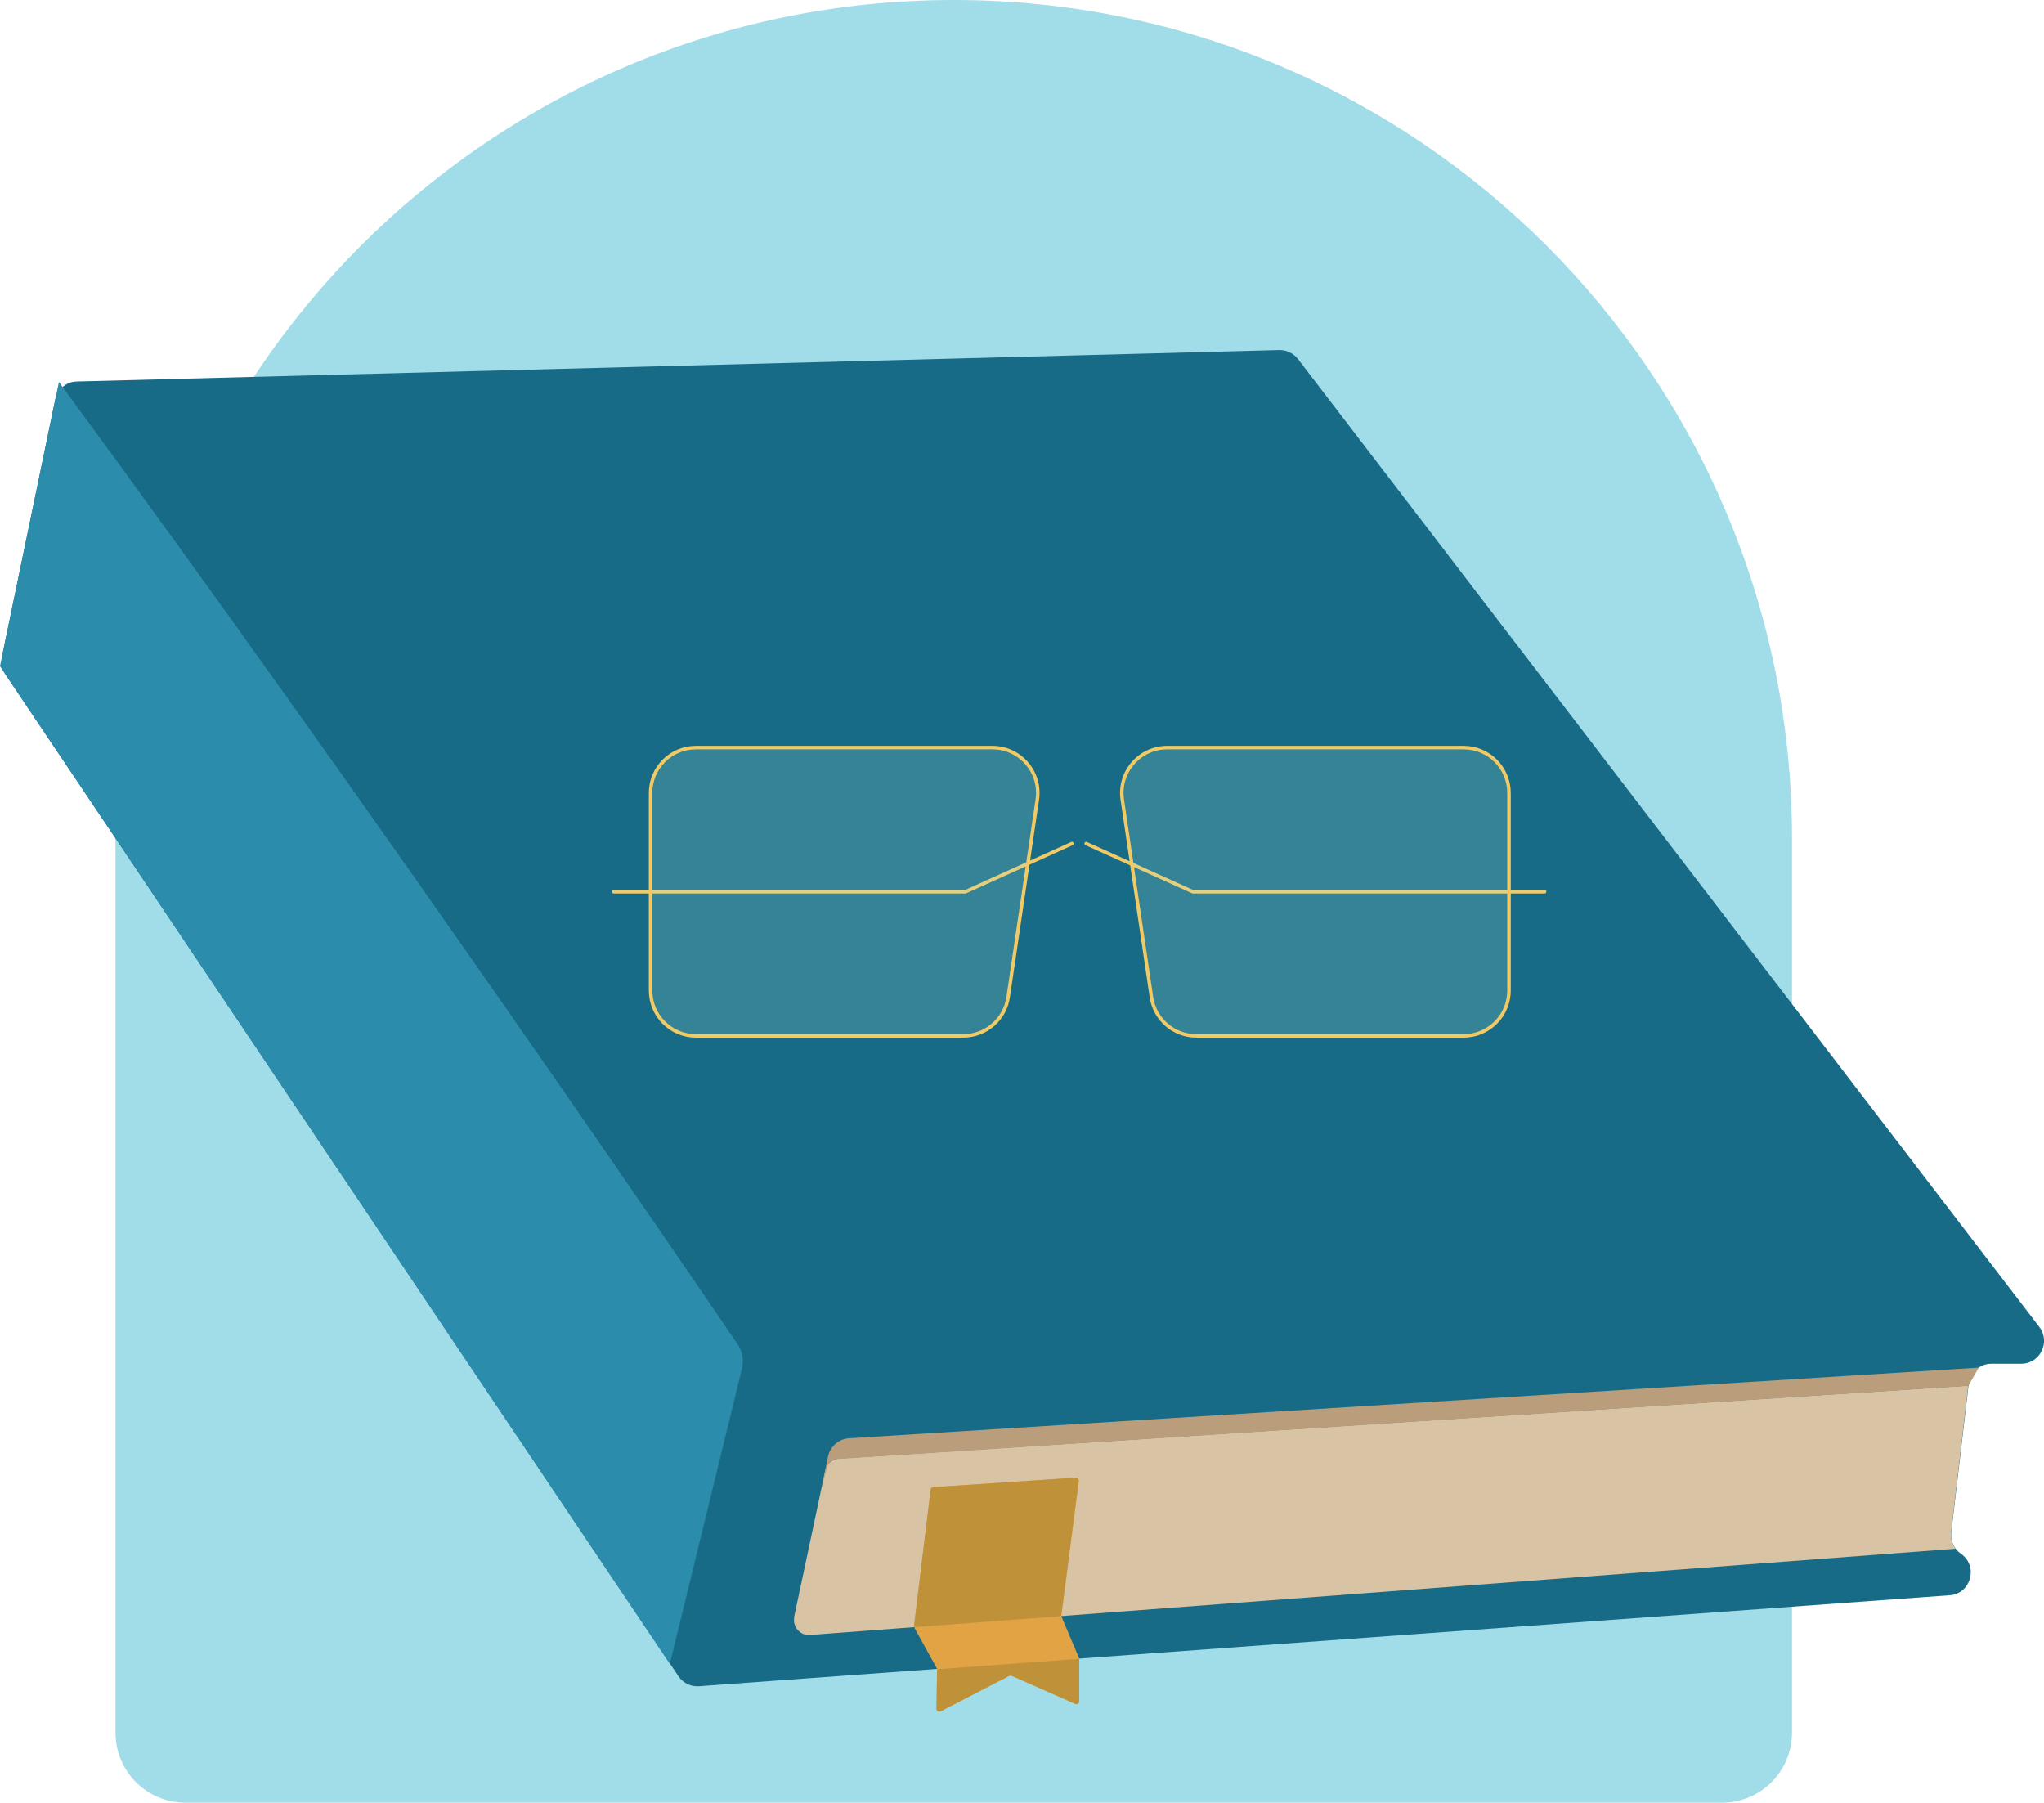<svg width="584" height="515" viewBox="0 0 584 515" fill="none" xmlns="http://www.w3.org/2000/svg">
<path d="M33 239.5C33 107.228 140.228 0 272.5 0C404.772 0 512 107.228 512 239.5V495C512 506.046 503.046 515 492 515H53C41.954 515 33 506.046 33 495V239.5Z" fill="#A1DCE9"/>
<g clip-path="url(#clip0_305_2)">
<path d="M0.555 187.638L15.771 114.174C16.373 111.21 18.963 109.033 21.969 108.986L365.468 100C367.55 99.954 369.538 100.88 370.833 102.548L582.659 379.081C585.943 383.389 582.89 389.596 577.479 389.596H568.969C565.685 389.596 562.864 392.051 562.494 395.34L557.499 437.769C557.221 440.178 558.285 442.54 560.274 443.884C565.315 447.404 563.141 455.325 557.036 455.742L199.708 481.728C197.395 481.913 195.129 480.801 193.834 478.856L1.526 192.641C0.555 191.205 0.185 189.399 0.555 187.685V187.638Z" fill="#176B87"/>
<path d="M16.835 109.125L0 190.325L184.815 465.562L191.383 475.335L212.01 390.893C212.565 388.577 212.149 386.122 210.808 384.13C196.054 362.406 106.098 230.485 16.835 109.125Z" fill="#2C8CAC"/>
<path d="M226.949 461.949C226.348 464.728 228.614 467.322 231.436 467.09L558.748 442.448C557.776 441.151 557.268 439.483 557.453 437.769L562.355 395.849L239.668 416.694C237.772 416.833 236.153 418.176 235.783 420.075L226.903 461.902L226.949 461.949Z" fill="#D8C3A4"/>
<path d="M234.812 424.892L236.569 416.138C237.17 413.266 239.622 411.089 242.535 410.904L565.361 390.708L562.401 395.896L239.02 416.833C237.725 416.925 236.662 417.805 236.338 419.056L234.812 424.892Z" fill="#BA9E7B"/>
<path d="M266.678 424.846L307.378 422.159C307.887 422.159 308.303 422.576 308.257 423.086L303.262 461.486C303.262 461.486 303.262 461.763 303.308 461.902L308.303 473.714C308.303 473.714 308.35 473.946 308.35 474.038V485.989C308.35 486.591 307.748 486.962 307.193 486.73L289.063 478.717C289.063 478.717 288.601 478.624 288.37 478.717L268.759 488.861C268.204 489.139 267.557 488.722 267.557 488.12L267.742 477.003C267.742 477.003 267.742 476.725 267.649 476.586L261.267 465.052C261.267 465.052 261.128 464.728 261.174 464.543L265.938 425.494C265.984 425.124 266.308 424.8 266.678 424.8V424.846Z" fill="#E2A344"/>
<path d="M303.216 461.486L308.211 423.086C308.257 422.576 307.841 422.113 307.332 422.159L266.632 424.846C266.262 424.846 265.938 425.17 265.892 425.541L261.128 464.589C261.128 464.589 261.128 464.774 261.174 464.867L303.169 461.717C303.169 461.717 303.169 461.578 303.169 461.486H303.216Z" fill="#BF923A"/>
<path d="M267.695 476.818C267.695 476.818 267.742 476.957 267.742 477.049L267.557 488.166C267.557 488.768 268.204 489.185 268.759 488.907L288.369 478.763C288.369 478.763 288.832 478.624 289.063 478.763L307.193 486.777C307.748 487.008 308.349 486.638 308.349 486.035V474.085C308.349 474.085 308.349 473.992 308.349 473.9L267.742 476.864L267.695 476.818Z" fill="#BF923A"/>
<path d="M175.334 254.757H275.835L306.268 241" stroke="#F1CA65" stroke-linecap="round" stroke-linejoin="round"/>
<path d="M441.319 254.757H340.817L310.338 241" stroke="#F1CA65" stroke-linecap="round" stroke-linejoin="round"/>
<path opacity="0.2" d="M418.194 295.936H341.788C335.36 295.936 329.902 291.211 328.977 284.865L320.652 228.447C319.496 220.619 325.555 213.578 333.463 213.578H418.194C425.362 213.578 431.144 219.368 431.144 226.548V282.966C431.144 290.146 425.362 295.936 418.194 295.936Z" fill="#AAE5D9"/>
<path opacity="0.2" d="M198.829 295.936H275.234C281.663 295.936 287.12 291.211 288.045 284.865L296.37 228.447C297.527 220.619 291.468 213.578 283.559 213.578H198.829C191.66 213.578 185.879 219.368 185.879 226.548V282.966C185.879 290.146 191.66 295.936 198.829 295.936Z" fill="#AAE5D9"/>
<path d="M418.194 295.936H341.788C335.36 295.936 329.902 291.211 328.977 284.865L320.652 228.447C319.496 220.619 325.555 213.578 333.463 213.578H418.194C425.362 213.578 431.144 219.368 431.144 226.548V282.966C431.144 290.146 425.362 295.936 418.194 295.936Z" stroke="#F1CA65" stroke-linecap="round" stroke-linejoin="round"/>
<path d="M198.829 295.936H275.234C281.663 295.936 287.12 291.211 288.045 284.865L296.37 228.447C297.527 220.619 291.468 213.578 283.559 213.578H198.829C191.66 213.578 185.879 219.368 185.879 226.548V282.966C185.879 290.146 191.66 295.936 198.829 295.936Z" stroke="#F1CA65" stroke-linecap="round" stroke-linejoin="round"/>
</g>
<defs>
<clipPath id="clip0_305_2">
<rect width="584" height="389" fill="white" transform="translate(0 100)"/>
</clipPath>
</defs>
</svg>
